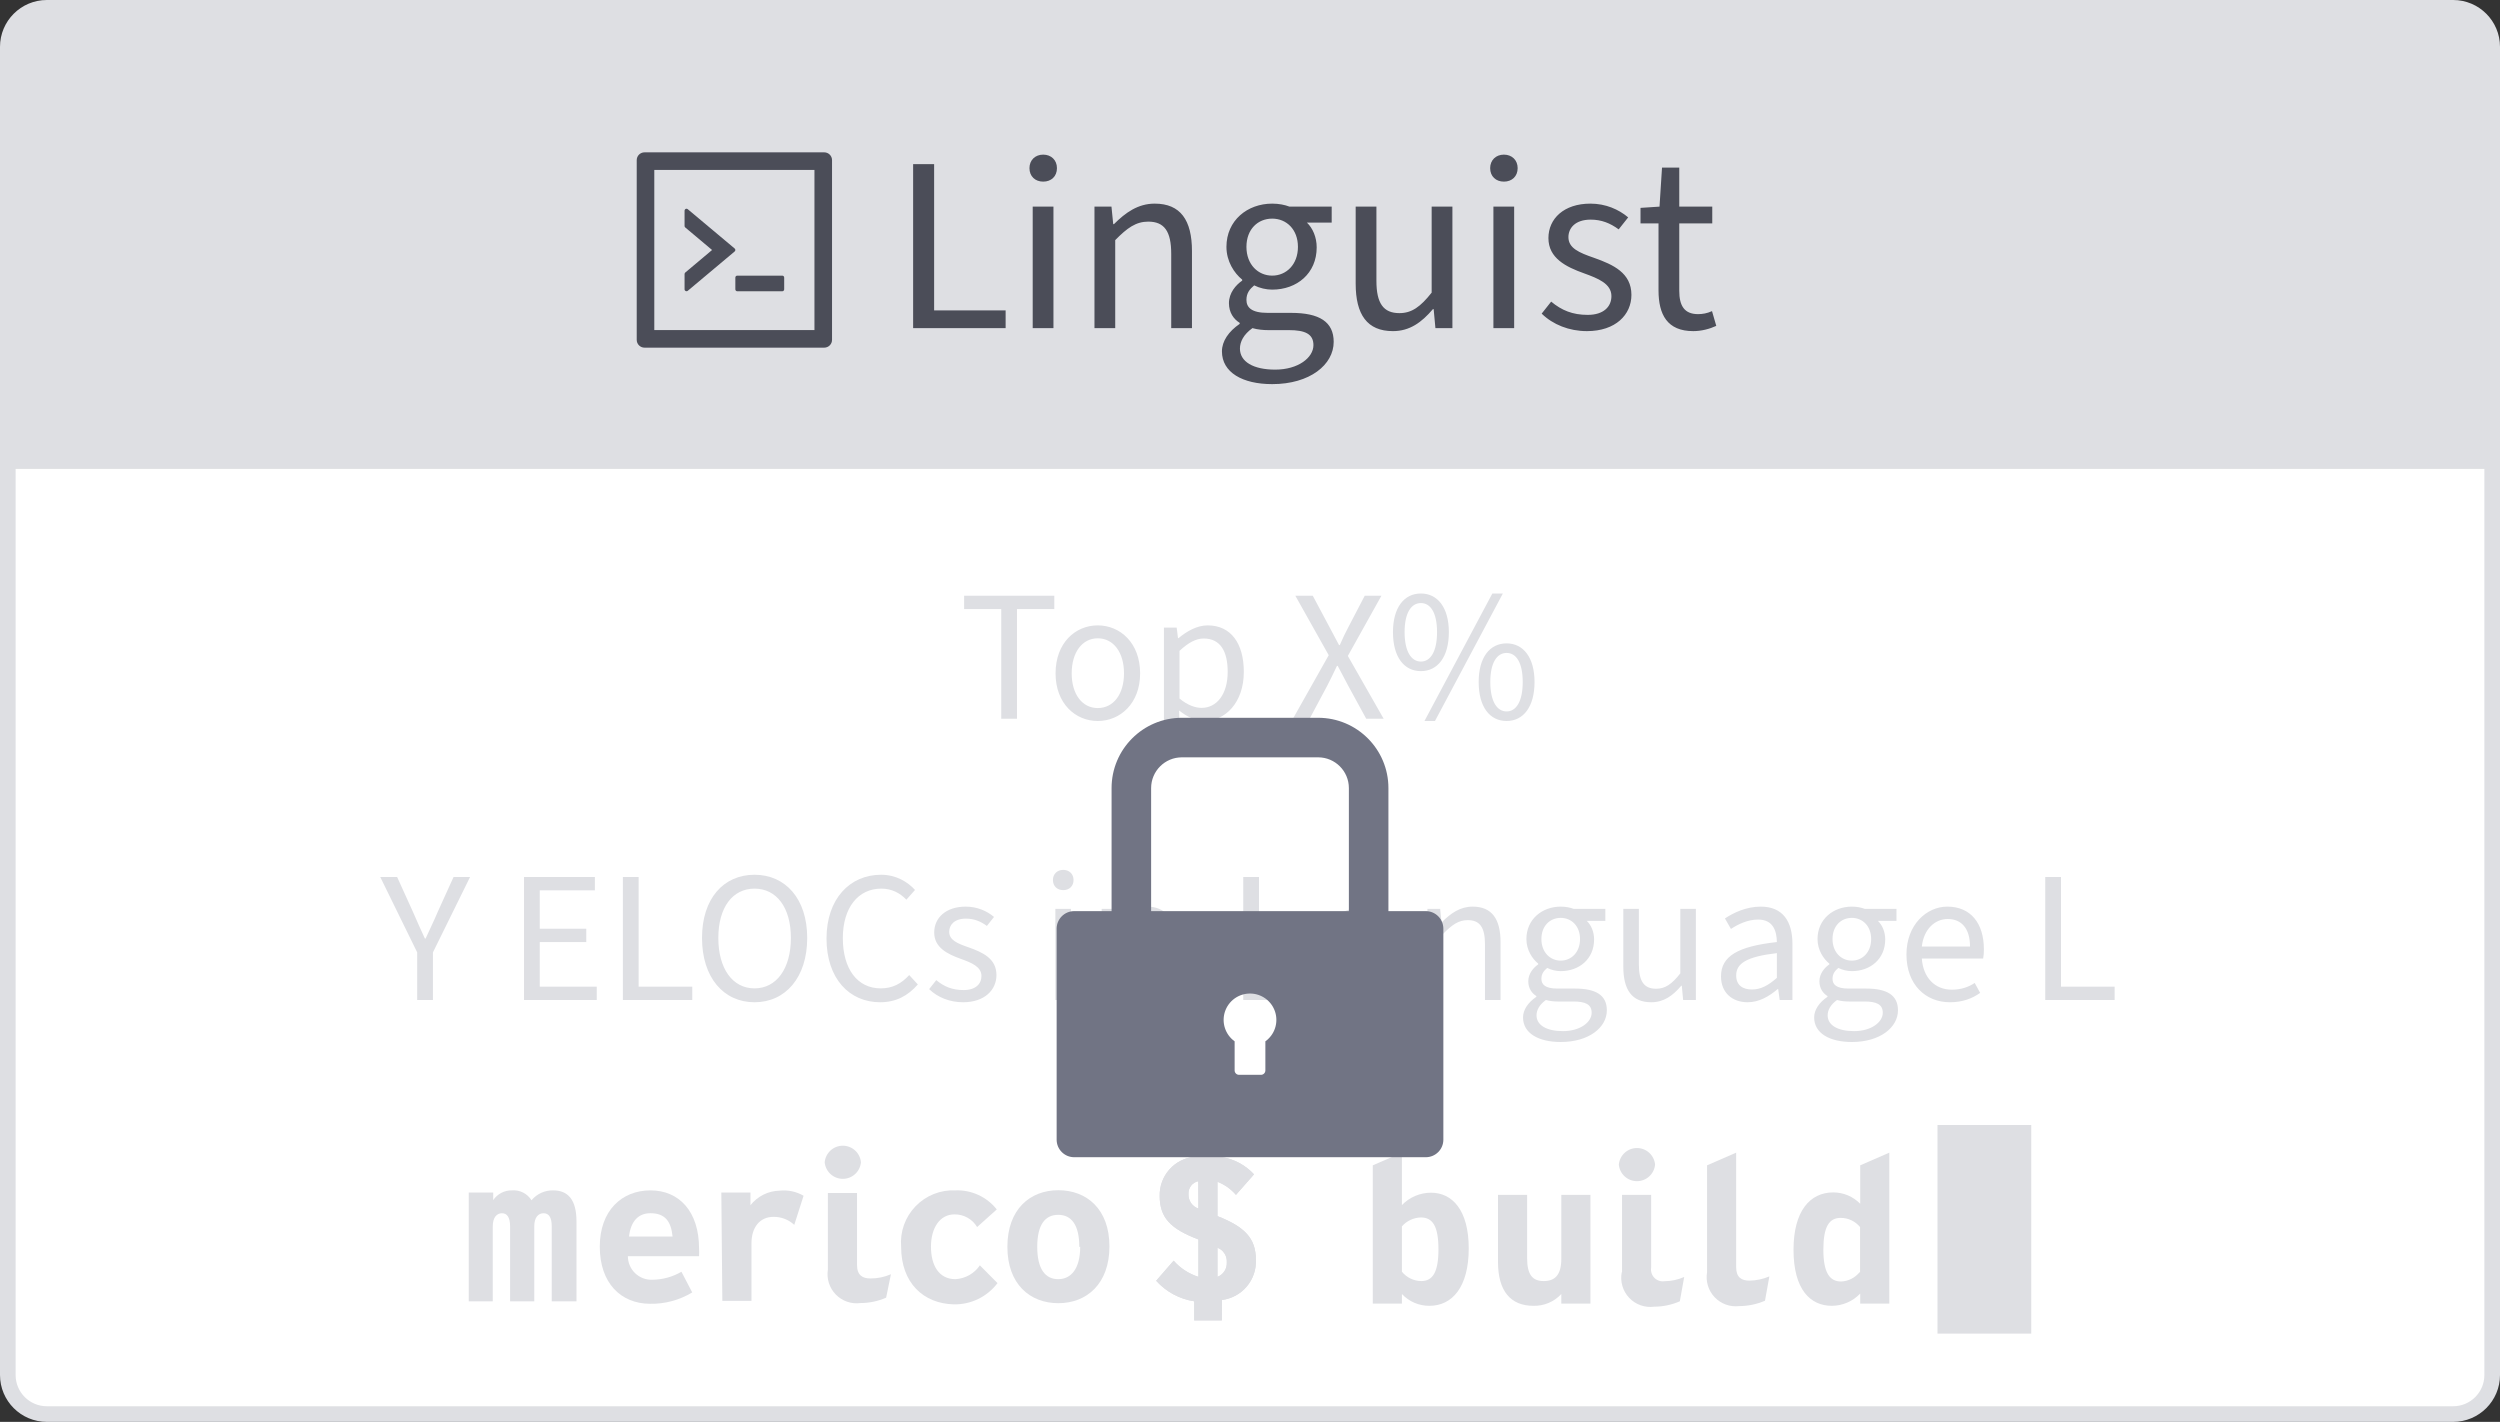 <svg width="160" height="91" viewBox="0 0 160 91" fill="none" xmlns="http://www.w3.org/2000/svg">
      <rect x="0" y="0" width="160" height="91" fill="#333333" stroke="none"/>
      <path d="M159.5 88C159.5 89.381 158.381 90.5 157 90.5L3 90.5C1.619 90.5 0.5 89.381 0.5 88L0.5 29.5L159.5 29.5L159.5 88Z" fill="white" stroke="#DEDFE3" />
      <path d="M0 3C0 1.343 1.343 0 3 0H157C158.657 0 160 1.343 160 3V30H0V3Z" fill="#DEDFE3" />
      <path d="M64.079 46H65.087V38.98H67.475V38.128H61.703V38.98H64.079V46ZM70.256 46.144C71.684 46.144 72.968 45.028 72.968 43.096C72.968 41.14 71.684 40.024 70.256 40.024C68.828 40.024 67.556 41.14 67.556 43.096C67.556 45.028 68.828 46.144 70.256 46.144ZM70.256 45.316C69.26 45.316 68.588 44.428 68.588 43.096C68.588 41.752 69.26 40.852 70.256 40.852C71.264 40.852 71.936 41.752 71.936 43.096C71.936 44.428 71.264 45.316 70.256 45.316ZM74.492 48.46H75.488V46.492L75.464 45.472C75.992 45.892 76.544 46.144 77.072 46.144C78.404 46.144 79.604 44.98 79.604 43C79.604 41.188 78.788 40.024 77.288 40.024C76.616 40.024 75.956 40.396 75.428 40.84H75.392L75.308 40.168H74.492V48.46ZM76.904 45.304C76.52 45.304 76.016 45.148 75.488 44.704V41.656C76.052 41.128 76.544 40.864 77.036 40.864C78.128 40.864 78.572 41.716 78.572 43C78.572 44.44 77.864 45.304 76.904 45.304ZM82.746 46H83.814L84.942 43.888C85.146 43.492 85.338 43.096 85.566 42.616H85.614C85.866 43.096 86.082 43.492 86.286 43.888L87.438 46H88.554L86.262 41.98L88.41 38.128H87.342L86.298 40.132C86.106 40.492 85.95 40.816 85.746 41.284H85.698C85.446 40.816 85.278 40.492 85.086 40.132L84.018 38.128H82.902L85.038 41.932L82.746 46ZM90.939 42.952C92.007 42.952 92.727 42.052 92.727 40.456C92.727 38.884 92.007 37.984 90.939 37.984C89.859 37.984 89.15 38.884 89.15 40.456C89.15 42.052 89.859 42.952 90.939 42.952ZM90.939 42.34C90.326 42.34 89.894 41.704 89.894 40.456C89.894 39.208 90.326 38.596 90.939 38.596C91.55 38.596 91.971 39.208 91.971 40.456C91.971 41.704 91.55 42.34 90.939 42.34ZM91.166 46.144H91.838L96.183 37.984H95.51L91.166 46.144ZM96.422 46.144C97.49 46.144 98.21 45.244 98.21 43.648C98.21 42.076 97.49 41.176 96.422 41.176C95.343 41.176 94.635 42.076 94.635 43.648C94.635 45.244 95.343 46.144 96.422 46.144ZM96.422 45.532C95.811 45.532 95.379 44.896 95.379 43.648C95.379 42.4 95.811 41.788 96.422 41.788C97.034 41.788 97.454 42.4 97.454 43.648C97.454 44.896 97.034 45.532 96.422 45.532Z" fill="#DEDFE3" />
      <path d="M26.7 64H27.708V60.952L30.084 56.128H29.028L28.02 58.348C27.78 58.924 27.504 59.476 27.24 60.064H27.192C26.916 59.476 26.676 58.924 26.424 58.348L25.416 56.128H24.336L26.7 60.952V64ZM33.537 64H38.193V63.148H34.545V60.292H37.521V59.44H34.545V56.98H38.073V56.128H33.537V64ZM39.865 64H44.305V63.148H40.873V56.128H39.865V64ZM48.289 64.144C50.269 64.144 51.661 62.56 51.661 60.028C51.661 57.52 50.269 55.984 48.289 55.984C46.309 55.984 44.929 57.508 44.929 60.028C44.929 62.56 46.309 64.144 48.289 64.144ZM48.289 63.256C46.885 63.256 45.973 61.996 45.973 60.028C45.973 58.072 46.885 56.872 48.289 56.872C49.693 56.872 50.617 58.072 50.617 60.028C50.617 61.996 49.693 63.256 48.289 63.256ZM56.329 64.144C57.337 64.144 58.105 63.736 58.741 63.004L58.189 62.404C57.685 62.956 57.121 63.256 56.365 63.256C54.877 63.256 53.941 62.02 53.941 60.04C53.941 58.084 54.925 56.872 56.401 56.872C57.073 56.872 57.589 57.148 58.009 57.58L58.561 56.956C58.093 56.44 57.349 55.984 56.389 55.984C54.385 55.984 52.897 57.532 52.897 60.064C52.897 62.632 54.361 64.144 56.329 64.144ZM61.637 64.144C63.017 64.144 63.773 63.352 63.773 62.404C63.773 61.348 62.897 60.952 61.985 60.628C61.253 60.376 60.749 60.16 60.749 59.632C60.749 59.2 61.073 58.792 61.817 58.792C62.333 58.792 62.753 58.96 63.161 59.26L63.617 58.684C63.161 58.3 62.537 58.024 61.805 58.024C60.533 58.024 59.789 58.744 59.789 59.68C59.789 60.64 60.629 61.06 61.505 61.372C62.165 61.612 62.813 61.864 62.813 62.464C62.813 62.968 62.441 63.364 61.673 63.364C60.953 63.364 60.425 63.148 59.921 62.728L59.465 63.304C60.005 63.832 60.785 64.144 61.637 64.144ZM67.543 64H68.539V58.168H67.543V64ZM68.047 56.968C68.431 56.968 68.707 56.716 68.707 56.32C68.707 55.936 68.431 55.672 68.047 55.672C67.663 55.672 67.387 55.936 67.387 56.32C67.387 56.716 67.663 56.968 68.047 56.968ZM70.507 64H71.503V59.776C72.079 59.188 72.499 58.888 73.087 58.888C73.855 58.888 74.191 59.344 74.191 60.436V64H75.187V60.304C75.187 58.816 74.635 58.024 73.399 58.024C72.595 58.024 71.995 58.456 71.443 59.008H71.407L71.323 58.168H70.507V64ZM79.568 64H84.008V63.148H80.576V56.128H79.568V64ZM86.652 64.144C87.384 64.144 88.02 63.772 88.572 63.304H88.608L88.704 64H89.52V60.412C89.52 58.972 88.908 58.024 87.492 58.024C86.556 58.024 85.74 58.42 85.2 58.78L85.584 59.452C86.04 59.152 86.652 58.852 87.324 58.852C88.272 58.852 88.512 59.56 88.524 60.292C86.028 60.568 84.948 61.192 84.948 62.488C84.948 63.544 85.68 64.144 86.652 64.144ZM86.928 63.328C86.364 63.328 85.92 63.076 85.92 62.428C85.92 61.672 86.556 61.228 88.524 61V62.584C87.96 63.076 87.492 63.328 86.928 63.328ZM91.355 64H92.351V59.776C92.927 59.188 93.347 58.888 93.935 58.888C94.703 58.888 95.039 59.344 95.039 60.436V64H96.035V60.304C96.035 58.816 95.483 58.024 94.247 58.024C93.443 58.024 92.843 58.456 92.291 59.008H92.255L92.171 58.168H91.355V64ZM99.886 66.688C101.698 66.688 102.838 65.752 102.838 64.66C102.838 63.7 102.154 63.268 100.798 63.268H99.67C98.89 63.268 98.65 63.004 98.65 62.644C98.65 62.32 98.806 62.128 99.022 61.948C99.286 62.08 99.598 62.152 99.886 62.152C101.074 62.152 102.022 61.372 102.022 60.124C102.022 59.632 101.83 59.2 101.554 58.936H102.742V58.168H100.714C100.498 58.084 100.21 58.024 99.886 58.024C98.698 58.024 97.69 58.828 97.69 60.1C97.69 60.796 98.062 61.36 98.446 61.672V61.72C98.146 61.924 97.81 62.308 97.81 62.8C97.81 63.256 98.038 63.568 98.326 63.748V63.796C97.798 64.156 97.474 64.624 97.474 65.116C97.474 66.124 98.458 66.688 99.886 66.688ZM99.886 61.48C99.214 61.48 98.65 60.952 98.65 60.1C98.65 59.248 99.202 58.744 99.886 58.744C100.57 58.744 101.122 59.26 101.122 60.1C101.122 60.952 100.558 61.48 99.886 61.48ZM100.03 65.992C98.974 65.992 98.338 65.608 98.338 64.984C98.338 64.648 98.518 64.3 98.938 64C99.19 64.072 99.466 64.096 99.694 64.096H100.69C101.458 64.096 101.866 64.276 101.866 64.816C101.866 65.416 101.134 65.992 100.03 65.992ZM105.68 64.144C106.484 64.144 107.06 63.724 107.6 63.088H107.636L107.72 64H108.536V58.168H107.54V62.296C107 62.98 106.58 63.28 105.992 63.28C105.224 63.28 104.888 62.812 104.888 61.732V58.168H103.892V61.864C103.892 63.352 104.444 64.144 105.68 64.144ZM111.848 64.144C112.58 64.144 113.216 63.772 113.768 63.304H113.804L113.9 64H114.716V60.412C114.716 58.972 114.104 58.024 112.688 58.024C111.752 58.024 110.936 58.42 110.396 58.78L110.78 59.452C111.236 59.152 111.848 58.852 112.52 58.852C113.468 58.852 113.708 59.56 113.72 60.292C111.224 60.568 110.144 61.192 110.144 62.488C110.144 63.544 110.876 64.144 111.848 64.144ZM112.124 63.328C111.56 63.328 111.116 63.076 111.116 62.428C111.116 61.672 111.752 61.228 113.72 61V62.584C113.156 63.076 112.688 63.328 112.124 63.328ZM118.518 66.688C120.33 66.688 121.47 65.752 121.47 64.66C121.47 63.7 120.786 63.268 119.43 63.268H118.302C117.522 63.268 117.282 63.004 117.282 62.644C117.282 62.32 117.438 62.128 117.654 61.948C117.918 62.08 118.23 62.152 118.518 62.152C119.706 62.152 120.654 61.372 120.654 60.124C120.654 59.632 120.462 59.2 120.186 58.936H121.374V58.168H119.346C119.13 58.084 118.842 58.024 118.518 58.024C117.33 58.024 116.322 58.828 116.322 60.1C116.322 60.796 116.694 61.36 117.078 61.672V61.72C116.778 61.924 116.442 62.308 116.442 62.8C116.442 63.256 116.67 63.568 116.958 63.748V63.796C116.43 64.156 116.106 64.624 116.106 65.116C116.106 66.124 117.09 66.688 118.518 66.688ZM118.518 61.48C117.846 61.48 117.282 60.952 117.282 60.1C117.282 59.248 117.834 58.744 118.518 58.744C119.202 58.744 119.754 59.26 119.754 60.1C119.754 60.952 119.19 61.48 118.518 61.48ZM118.662 65.992C117.606 65.992 116.97 65.608 116.97 64.984C116.97 64.648 117.15 64.3 117.57 64C117.822 64.072 118.098 64.096 118.326 64.096H119.322C120.09 64.096 120.498 64.276 120.498 64.816C120.498 65.416 119.766 65.992 118.662 65.992ZM124.797 64.144C125.601 64.144 126.225 63.904 126.729 63.544L126.381 62.908C125.973 63.184 125.481 63.34 124.917 63.34C123.813 63.34 123.081 62.548 122.997 61.348H126.921C126.957 61.156 126.969 60.976 126.969 60.76C126.969 59.08 126.117 58.024 124.629 58.024C123.297 58.024 122.013 59.188 122.013 61.084C122.013 63.016 123.237 64.144 124.797 64.144ZM122.997 60.58C123.117 59.464 123.837 58.816 124.653 58.816C125.541 58.816 126.081 59.428 126.081 60.58H122.997ZM130.896 64H135.336V63.148H131.904V56.128H130.896V64Z" fill="#DEDFE3" />
      <path d="M130 72H124V85.351H130V72Z" fill="#DEDFE3" />
      <path d="M30 76.324H31.565V76.808C31.696 76.613 31.874 76.453 32.082 76.344C32.29 76.235 32.523 76.18 32.758 76.184C33.006 76.163 33.255 76.211 33.477 76.323C33.699 76.434 33.885 76.606 34.016 76.818C34.184 76.614 34.397 76.451 34.637 76.342C34.878 76.232 35.14 76.178 35.404 76.184C36.336 76.184 36.895 76.762 36.895 78.169V83.284H35.311V78.486C35.311 77.908 35.124 77.647 34.789 77.647C34.454 77.647 34.193 77.908 34.193 78.486V83.284H32.646V78.486C32.646 77.908 32.45 77.647 32.124 77.647C31.798 77.647 31.537 77.908 31.537 78.486V83.284H30V76.324Z" fill="#DEDFE3" />
      <path d="M38.386 79.789C38.386 77.469 39.802 76.184 41.628 76.184C43.454 76.184 44.74 77.516 44.74 79.91C44.749 80.072 44.749 80.234 44.74 80.395H40.184C40.184 80.598 40.224 80.799 40.304 80.986C40.383 81.173 40.499 81.341 40.645 81.482C40.791 81.623 40.965 81.733 41.154 81.806C41.344 81.878 41.546 81.912 41.749 81.904C42.404 81.898 43.046 81.722 43.612 81.392L44.302 82.715C43.486 83.21 42.545 83.462 41.591 83.442C39.736 83.432 38.386 82.119 38.386 79.789ZM43.044 79.137C42.951 78.205 42.597 77.646 41.628 77.646C40.827 77.646 40.361 78.196 40.258 79.137H43.044Z" fill="#DEDFE3" />
      <path d="M46.165 76.323H48.029V77.134C48.251 76.851 48.534 76.62 48.856 76.459C49.178 76.298 49.532 76.21 49.892 76.202C50.426 76.144 50.965 76.259 51.429 76.528L50.833 78.392C50.472 78.055 49.994 77.871 49.501 77.879C48.634 77.879 48.094 78.541 48.094 79.575V83.255H46.23L46.165 76.323Z" fill="#DEDFE3" />
      <path d="M52.78 74.386C52.806 74.096 52.94 73.827 53.154 73.63C53.369 73.434 53.649 73.325 53.94 73.325C54.231 73.325 54.511 73.434 54.726 73.63C54.941 73.827 55.074 74.096 55.1 74.386C55.074 74.675 54.941 74.945 54.726 75.141C54.511 75.338 54.231 75.446 53.94 75.446C53.649 75.446 53.369 75.338 53.154 75.141C52.94 74.945 52.806 74.675 52.78 74.386ZM52.985 81.28V76.352H54.849V80.954C54.849 81.625 55.212 81.821 55.706 81.821C56.158 81.824 56.606 81.732 57.02 81.551L56.712 83.051C56.195 83.277 55.637 83.394 55.072 83.395C54.784 83.434 54.491 83.405 54.216 83.31C53.942 83.215 53.693 83.057 53.49 82.849C53.287 82.64 53.136 82.388 53.048 82.11C52.961 81.833 52.939 81.539 52.985 81.252V81.28Z" fill="#DEDFE3" />
      <path d="M57.672 79.789C57.633 79.317 57.695 78.842 57.854 78.396C58.013 77.949 58.266 77.542 58.595 77.201C58.923 76.86 59.321 76.593 59.761 76.417C60.201 76.242 60.674 76.162 61.147 76.184C61.653 76.164 62.157 76.265 62.616 76.477C63.076 76.689 63.48 77.007 63.793 77.404L62.535 78.531C62.386 78.28 62.173 78.073 61.918 77.931C61.663 77.788 61.374 77.716 61.082 77.721C60.15 77.721 59.582 78.587 59.582 79.789C59.582 80.991 60.094 81.867 61.147 81.867C61.459 81.85 61.762 81.761 62.033 81.607C62.304 81.454 62.537 81.24 62.712 80.982L63.84 82.119C63.514 82.55 63.092 82.898 62.606 83.135C62.12 83.371 61.585 83.489 61.045 83.479C59.107 83.432 57.672 82.119 57.672 79.789Z" fill="#DEDFE3" />
      <path d="M64.473 79.799C64.473 77.385 65.927 76.174 67.734 76.174C69.542 76.174 71.004 77.376 71.004 79.771C71.004 82.165 69.551 83.404 67.734 83.404C65.917 83.404 64.473 82.184 64.473 79.799ZM69.076 79.799C69.076 78.382 68.563 77.749 67.725 77.749C66.886 77.749 66.383 78.382 66.383 79.799C66.383 81.215 66.896 81.867 67.725 81.867C68.554 81.867 69.132 81.187 69.132 79.799H69.076Z" fill="#DEDFE3" />
      <path d="M78.197 84.504H76.427V83.283C75.489 83.139 74.63 82.675 73.995 81.969L75.113 80.683C75.537 81.166 76.085 81.523 76.697 81.718V79.323C74.918 78.652 74.219 77.935 74.219 76.528C74.208 75.911 74.429 75.313 74.838 74.851C75.246 74.389 75.813 74.096 76.427 74.031V72.801H78.206V74.05C78.994 74.182 79.715 74.572 80.256 75.159L79.101 76.472C78.782 76.099 78.375 75.811 77.918 75.634V77.832C79.651 78.513 80.377 79.239 80.377 80.628C80.403 81.25 80.195 81.86 79.793 82.336C79.391 82.812 78.825 83.12 78.206 83.199L78.197 84.504ZM76.688 75.596C76.503 75.636 76.338 75.741 76.224 75.891C76.11 76.041 76.053 76.228 76.064 76.416C76.053 76.62 76.109 76.82 76.224 76.989C76.338 77.157 76.504 77.283 76.697 77.348L76.688 75.596ZM77.918 81.718C78.103 81.647 78.262 81.518 78.369 81.35C78.476 81.182 78.527 80.985 78.514 80.786C78.527 80.587 78.476 80.39 78.369 80.222C78.262 80.054 78.103 79.925 77.918 79.854V81.718Z" fill="#DEDFE3" />
      <path d="M78.197 84.504H76.427V83.283C75.489 83.139 74.63 82.675 73.995 81.969L75.113 80.683C75.537 81.166 76.085 81.523 76.697 81.718V79.323C74.918 78.652 74.219 77.935 74.219 76.528C74.208 75.911 74.429 75.313 74.838 74.851C75.246 74.389 75.813 74.096 76.427 74.031V72.801H78.206V74.05C78.994 74.182 79.715 74.572 80.256 75.159L79.101 76.472C78.782 76.099 78.375 75.811 77.918 75.634V77.832C79.651 78.513 80.377 79.239 80.377 80.628C80.403 81.25 80.195 81.86 79.793 82.336C79.391 82.812 78.825 83.12 78.206 83.199L78.197 84.504ZM76.688 75.596C76.503 75.636 76.338 75.741 76.224 75.891C76.11 76.041 76.053 76.228 76.064 76.416C76.053 76.62 76.109 76.82 76.224 76.989C76.338 77.157 76.504 77.283 76.697 77.348L76.688 75.596ZM77.918 81.718C78.103 81.647 78.262 81.518 78.369 81.35C78.476 81.182 78.527 80.985 78.514 80.786C78.527 80.587 78.476 80.39 78.369 80.222C78.262 80.054 78.103 79.925 77.918 79.854V81.718Z" fill="#DEDFE3" />
      <path d="M89.723 82.817V83.432H87.859V74.581L89.723 73.77V77.125C89.964 76.874 90.254 76.675 90.574 76.539C90.894 76.403 91.238 76.333 91.586 76.333C92.928 76.333 93.999 77.423 93.999 79.901C93.999 82.379 92.937 83.572 91.484 83.572C91.154 83.575 90.827 83.509 90.524 83.379C90.221 83.249 89.948 83.058 89.723 82.817ZM92.061 79.957C92.061 78.438 91.67 77.917 90.934 77.917C90.704 77.923 90.477 77.977 90.269 78.075C90.061 78.172 89.875 78.312 89.723 78.485V81.392C89.873 81.576 90.062 81.725 90.276 81.828C90.49 81.931 90.724 81.986 90.962 81.988C91.688 81.988 92.061 81.429 92.061 79.957Z" fill="#DEDFE3" />
      <path d="M95.872 80.767V76.472H97.735V80.516C97.735 81.606 98.098 81.988 98.797 81.988C99.496 81.988 99.924 81.624 99.924 80.562V76.472H101.788V83.432H99.924V82.817C99.697 83.063 99.42 83.258 99.112 83.388C98.803 83.518 98.47 83.581 98.136 83.572C96.682 83.572 95.872 82.631 95.872 80.767Z" fill="#DEDFE3" />
      <path d="M103.605 74.534C103.631 74.245 103.764 73.975 103.979 73.779C104.194 73.582 104.474 73.474 104.765 73.474C105.056 73.474 105.336 73.582 105.551 73.779C105.765 73.975 105.899 74.245 105.925 74.534C105.899 74.824 105.765 75.093 105.551 75.29C105.336 75.486 105.056 75.595 104.765 75.595C104.474 75.595 104.194 75.486 103.979 75.29C103.764 75.093 103.631 74.824 103.605 74.534ZM103.81 81.429V76.472H105.673V81.131C105.654 81.248 105.663 81.368 105.7 81.481C105.736 81.594 105.798 81.697 105.882 81.782C105.965 81.866 106.068 81.93 106.18 81.967C106.293 82.004 106.413 82.015 106.531 81.997C106.964 81.993 107.392 81.901 107.788 81.727L107.509 83.283C106.992 83.509 106.433 83.627 105.869 83.628C105.576 83.667 105.278 83.636 104.999 83.537C104.721 83.439 104.47 83.275 104.267 83.061C104.064 82.846 103.915 82.586 103.832 82.302C103.75 82.018 103.735 81.719 103.791 81.429H103.81Z" fill="#DEDFE3" />
      <path d="M109.251 81.429V74.581L111.114 73.77V81.094C111.114 81.755 111.459 81.96 111.962 81.96C112.401 81.954 112.835 81.862 113.239 81.69L112.959 83.246C112.435 83.472 111.871 83.589 111.301 83.591C111.014 83.624 110.723 83.589 110.451 83.491C110.18 83.392 109.935 83.231 109.736 83.022C109.537 82.812 109.39 82.559 109.306 82.283C109.222 82.006 109.203 81.714 109.251 81.429Z" fill="#DEDFE3" />
      <path d="M114.785 79.985C114.785 77.507 115.838 76.314 117.329 76.314C117.65 76.314 117.968 76.378 118.264 76.503C118.56 76.628 118.828 76.811 119.053 77.041V74.581L120.916 73.77V83.432H119.053V82.789C118.818 83.035 118.536 83.232 118.224 83.366C117.912 83.501 117.576 83.571 117.236 83.572C115.866 83.572 114.785 82.538 114.785 79.985ZM119.043 81.429V78.531C118.893 78.348 118.704 78.2 118.49 78.098C118.276 77.996 118.041 77.944 117.804 77.945C117.077 77.945 116.695 78.485 116.695 79.976C116.695 81.466 117.105 82.016 117.832 82.016C118.058 82.007 118.28 81.95 118.482 81.848C118.684 81.747 118.863 81.604 119.006 81.429H119.043Z" fill="#DEDFE3" />
      <path d="M91.25 58.312H88.859V50.438C88.859 47.952 86.845 45.938 84.359 45.938H75.641C73.155 45.938 71.141 47.952 71.141 50.438V58.312H68.75C68.128 58.312 67.625 58.815 67.625 59.438V72.938C67.625 73.56 68.128 74.062 68.75 74.062H91.25C91.872 74.062 92.375 73.56 92.375 72.938V59.438C92.375 58.815 91.872 58.312 91.25 58.312ZM80.984 66.644V68.508C80.984 68.662 80.858 68.789 80.703 68.789H79.297C79.142 68.789 79.016 68.662 79.016 68.508V66.644C78.725 66.436 78.509 66.141 78.397 65.802C78.285 65.463 78.284 65.097 78.393 64.756C78.503 64.416 78.717 64.12 79.006 63.909C79.295 63.699 79.643 63.586 80 63.586C80.357 63.586 80.705 63.699 80.994 63.909C81.283 64.12 81.497 64.416 81.607 64.756C81.716 65.097 81.715 65.463 81.603 65.802C81.491 66.141 81.275 66.436 80.984 66.644ZM86.328 58.312H73.672V50.438C73.672 49.351 74.554 48.469 75.641 48.469H84.359C85.446 48.469 86.328 49.351 86.328 50.438V58.312Z" fill="#717484" />
      <path d="M58.44 21H64.36V19.864H59.784V10.504H58.44V21ZM66.093 21H67.421V13.224H66.093V21ZM66.765 11.624C67.277 11.624 67.645 11.288 67.645 10.76C67.645 10.248 67.277 9.896 66.765 9.896C66.253 9.896 65.885 10.248 65.885 10.76C65.885 11.288 66.253 11.624 66.765 11.624ZM70.046 21H71.374V15.368C72.142 14.584 72.702 14.184 73.486 14.184C74.51 14.184 74.958 14.792 74.958 16.248V21H76.286V16.072C76.286 14.088 75.55 13.032 73.902 13.032C72.83 13.032 72.03 13.608 71.294 14.344H71.246L71.134 13.224H70.046V21ZM81.42 24.584C83.836 24.584 85.356 23.336 85.356 21.88C85.356 20.6 84.444 20.024 82.636 20.024H81.132C80.092 20.024 79.772 19.672 79.772 19.192C79.772 18.76 79.98 18.504 80.268 18.264C80.62 18.44 81.036 18.536 81.42 18.536C83.004 18.536 84.268 17.496 84.268 15.832C84.268 15.176 84.012 14.6 83.644 14.248H85.228V13.224H82.524C82.236 13.112 81.852 13.032 81.42 13.032C79.836 13.032 78.492 14.104 78.492 15.8C78.492 16.728 78.988 17.48 79.5 17.896V17.96C79.1 18.232 78.652 18.744 78.652 19.4C78.652 20.008 78.956 20.424 79.34 20.664V20.728C78.636 21.208 78.204 21.832 78.204 22.488C78.204 23.832 79.516 24.584 81.42 24.584ZM81.42 17.64C80.524 17.64 79.772 16.936 79.772 15.8C79.772 14.664 80.508 13.992 81.42 13.992C82.332 13.992 83.068 14.68 83.068 15.8C83.068 16.936 82.316 17.64 81.42 17.64ZM81.612 23.656C80.204 23.656 79.356 23.144 79.356 22.312C79.356 21.864 79.596 21.4 80.156 21C80.492 21.096 80.86 21.128 81.164 21.128H82.492C83.516 21.128 84.06 21.368 84.06 22.088C84.06 22.888 83.084 23.656 81.612 23.656ZM89.147 21.192C90.219 21.192 90.987 20.632 91.707 19.784H91.754L91.867 21H92.954V13.224H91.626V18.728C90.906 19.64 90.347 20.04 89.562 20.04C88.538 20.04 88.091 19.416 88.091 17.976V13.224H86.763V18.152C86.763 20.136 87.499 21.192 89.147 21.192ZM95.578 21H96.906V13.224H95.578V21ZM96.25 11.624C96.762 11.624 97.13 11.288 97.13 10.76C97.13 10.248 96.762 9.896 96.25 9.896C95.738 9.896 95.37 10.248 95.37 10.76C95.37 11.288 95.738 11.624 96.25 11.624ZM101.563 21.192C103.403 21.192 104.411 20.136 104.411 18.872C104.411 17.464 103.243 16.936 102.027 16.504C101.051 16.168 100.379 15.88 100.379 15.176C100.379 14.6 100.811 14.056 101.803 14.056C102.491 14.056 103.051 14.28 103.595 14.68L104.203 13.912C103.595 13.4 102.763 13.032 101.787 13.032C100.091 13.032 99.099 13.992 99.099 15.24C99.099 16.52 100.219 17.08 101.387 17.496C102.267 17.816 103.131 18.152 103.131 18.952C103.131 19.624 102.635 20.152 101.611 20.152C100.651 20.152 99.947 19.864 99.275 19.304L98.667 20.072C99.387 20.776 100.427 21.192 101.563 21.192ZM108.369 21.192C108.897 21.192 109.425 21.048 109.841 20.856L109.569 19.912C109.249 20.056 108.961 20.104 108.673 20.104C107.793 20.104 107.473 19.56 107.473 18.616V14.296H109.585V13.224H107.473V10.728H106.369L106.209 13.224L104.993 13.304V14.296H106.145V18.584C106.145 20.136 106.705 21.192 108.369 21.192Z" fill="#4B4D58" />
      <path d="M47.062 18.516C47.062 18.584 47.116 18.641 47.18 18.641H50.07C50.134 18.641 50.188 18.584 50.188 18.516V17.766C50.188 17.697 50.134 17.641 50.07 17.641H47.18C47.116 17.641 47.062 17.697 47.062 17.766V18.516ZM44.017 18.611L47.017 16.095C47.077 16.045 47.077 15.953 47.017 15.903L44.017 13.389C43.999 13.374 43.977 13.364 43.953 13.361C43.93 13.357 43.906 13.361 43.884 13.371C43.863 13.381 43.844 13.397 43.832 13.417C43.819 13.437 43.812 13.461 43.812 13.484V14.464C43.812 14.502 43.828 14.536 43.858 14.559L45.573 16L43.858 17.441C43.844 17.452 43.833 17.467 43.825 17.483C43.817 17.5 43.813 17.518 43.812 17.536V18.516C43.812 18.622 43.936 18.68 44.017 18.611ZM52.75 9.75H41.25C40.973 9.75 40.75 9.973 40.75 10.25V21.75C40.75 22.027 40.973 22.25 41.25 22.25H52.75C53.027 22.25 53.25 22.027 53.25 21.75V10.25C53.25 9.973 53.027 9.75 52.75 9.75ZM52.125 21.125H41.875V10.875H52.125V21.125Z" fill="#4B4D58" />
</svg>